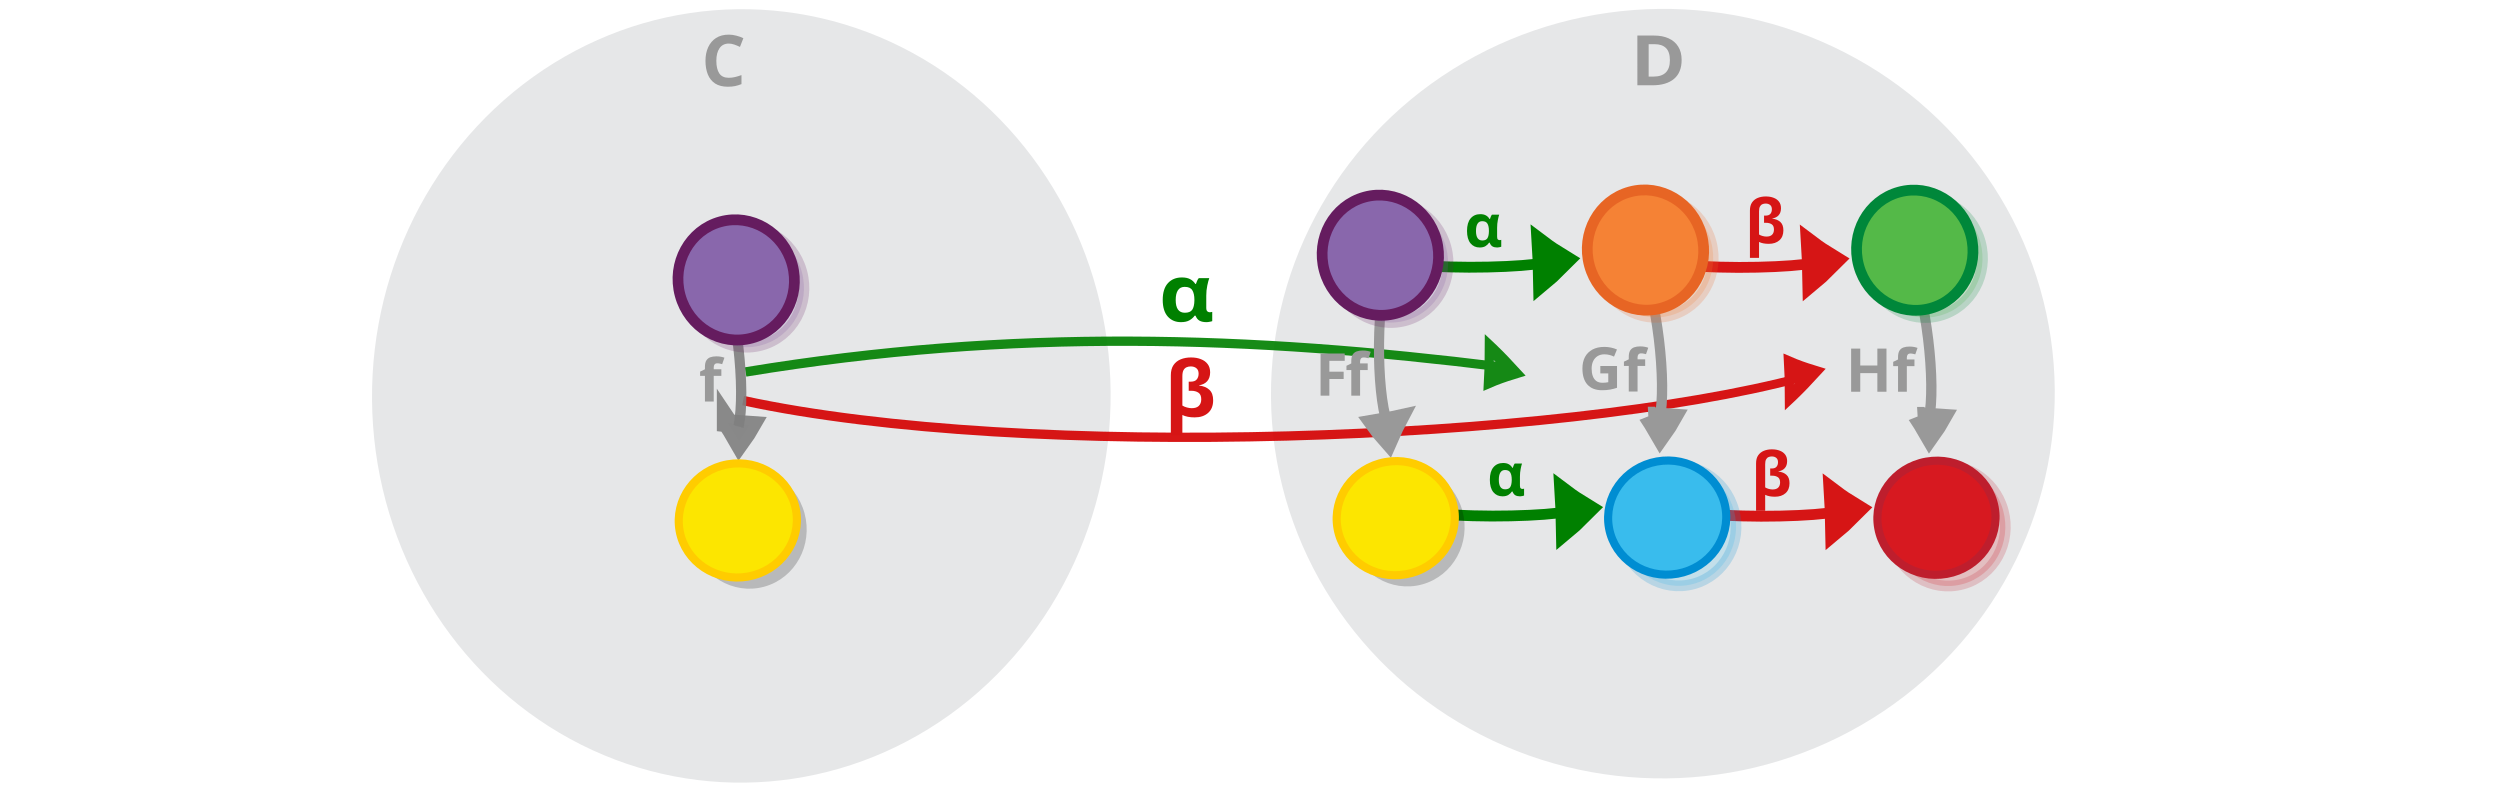 <?xml version="1.0" encoding="UTF-8" standalone="no"?>
<svg
   viewBox="0 0 595.3 189.5"
   version="1.1"
   id="svg15613"
   sodipodi:docname="vertical_composition.svg"
   inkscape:version="1.2.2 (b0a8486541, 2022-12-01)"
   xmlns:inkscape="http://www.inkscape.org/namespaces/inkscape"
   xmlns:sodipodi="http://sodipodi.sourceforge.net/DTD/sodipodi-0.dtd"
   xmlns="http://www.w3.org/2000/svg"
   xmlns:svg="http://www.w3.org/2000/svg"
   xmlns:rdf="http://www.w3.org/1999/02/22-rdf-syntax-ns#"
   xmlns:cc="http://creativecommons.org/ns#"
   xmlns:dc="http://purl.org/dc/elements/1.1/">
  <defs
     id="defs15617" />
  <sodipodi:namedview
     pagecolor="#ffffff"
     bordercolor="#666666"
     borderopacity="1"
     objecttolerance="10"
     gridtolerance="10"
     guidetolerance="10"
     inkscape:pageopacity="0"
     inkscape:pageshadow="2"
     inkscape:window-width="1080"
     inkscape:window-height="1853"
     id="namedview15615"
     showgrid="false"
     inkscape:zoom="0.7756591"
     inkscape:cx="174.69014"
     inkscape:cy="-56.081338"
     inkscape:window-x="0"
     inkscape:window-y="0"
     inkscape:window-maximized="1"
     inkscape:current-layer="svg15613"
     inkscape:showpageshadow="2"
     inkscape:pagecheckerboard="0"
     inkscape:deskcolor="#d1d1d1" />
  <g
     id="g26943"
     transform="matrix(1.044,0,0,1.064,68.798,-3.281)">
    <ellipse
       style="fill:#e6e7e8;stroke:#bbbcbe;stroke-width:0;stroke-miterlimit:10;stroke-dasharray:none;stroke-opacity:1"
       id="circle15601-9-4-4"
       cy="99.588"
       cx="96.205"
       transform="matrix(0.997,-0.079,0.073,0.997,0,0)"
       rx="84.25"
       ry="86.554" />
    <path
       d="m 100.331,12.834 q -1.382,0 -2.113,1.033 -0.731,1.033 -0.731,2.828 0,1.811 0.667,2.812 0.683,0.985 2.176,0.985 0.699,0 1.382,-0.159 0.699,-0.159 1.509,-0.445 v 2.017 q -0.747,0.302 -1.477,0.445 -0.731,0.143 -1.636,0.143 -1.747,0 -2.891,-0.715 -1.128,-0.731 -1.668,-2.033 -0.54,-1.318 -0.54,-3.066 0,-1.716 0.62,-3.034 0.62,-1.318 1.795,-2.065 1.191,-0.747 2.907,-0.747 0.842,0 1.684,0.222 0.858,0.207 1.636,0.572 l -0.778,1.954 q -0.635,-0.302 -1.287,-0.524 -0.635,-0.222 -1.255,-0.222 z"
       style="font-weight:bold;font-size:21.512px;line-height:1.25;font-family:sans-serif;-inkscape-font-specification:'sans-serif Bold';text-align:end;word-spacing:0px;text-anchor:end;fill:#999999;stroke-width:1.191"
       id="path12067"
       inkscape:connector-curvature="0" />
  </g>
  <g
     id="g26939"
     transform="matrix(1.121,0,0,1.044,51.534,-1.981)">
    <ellipse
       style="fill:#e6e7e8;stroke:#bbbcbe;stroke-width:0;stroke-miterlimit:10;stroke-dasharray:none;stroke-opacity:1"
       id="circle15601-9-4-4-1"
       cy="116.324"
       cx="299.893"
       transform="matrix(0.997,-0.081,0.071,0.997,0,0)"
       rx="83.263"
       ry="87.763" />
    <path
       d="m 311.237,15.568 q 0,2.875 -1.636,4.337 -1.62,1.446 -4.559,1.446 h -3.209 V 10.009 h 3.558 q 1.779,0 3.082,0.635 1.318,0.635 2.033,1.874 0.731,1.223 0.731,3.05 z m -2.494,0.064 q 0,-1.89 -0.826,-2.764 -0.826,-0.89 -2.399,-0.89 h -1.287 v 7.387 h 1.033 q 3.479,0 3.479,-3.733 z"
       style="font-weight:bold;font-size:21.512px;line-height:1.25;font-family:sans-serif;-inkscape-font-specification:'sans-serif Bold';text-align:end;word-spacing:0px;text-anchor:end;fill:#999999;stroke-width:1.191"
       id="path12069"
       inkscape:connector-curvature="0" />
  </g>
  <g
     transform="matrix(0.133,-0.007,0.007,0.275,317.292,65.085)"
     style="display:inline;opacity:0.91;fill:#dddddd;stroke:#008000;stroke-width:10.934;stroke-miterlimit:10;stroke-dasharray:none;stroke-opacity:1"
     id="g16254-4">
    <g
       id="g86383"
       inkscape:transform-center-x="-92.39204"
       inkscape:transform-center-y="-15.63707"
       transform="matrix(0.983,-0.078,0.333,0.991,-63.79,-102.36)">
      <path
         style="stroke:#008000;stroke-width:15.575;stroke-miterlimit:10;stroke-dasharray:none;stroke-opacity:1"
         inkscape:connector-curvature="0"
         id="path1478-7-9-0-19-0-7-4-6"
         d="m 268.428,223.772 c 14.425,-1.398 29.324,-2.294 44.547,-2.925 -10.282,-8.117 -21.301,-16.116 -33.058,-24 -3.964,9.413 -6.373,16.925 -11.489,26.924 z" />
      <path
         style="fill:#000000;fill-opacity:0;stroke:#008000;stroke-width:8.154;stroke-miterlimit:10;stroke-dasharray:none;stroke-opacity:1;paint-order:markers fill stroke"
         inkscape:connector-curvature="0"
         id="path1480-1-3-1-5-7-5-05-2"
         d="M -1034.721,80.966 C -548.654,92.913 -134.177,143.58 294.161,215.831"
         sodipodi:nodetypes="cc"
         inkscape:transform-center-x="-92.14147"
         inkscape:transform-center-y="-6.2642108" />
    </g>
  </g>
  <g
     transform="matrix(0.133,0.007,0.007,-0.275,389.15,108.213)"
     style="display:inline;opacity:0.91;fill:#dddddd;stroke:#d40000;stroke-width:10.934;stroke-miterlimit:10;stroke-dasharray:none;stroke-opacity:1"
     id="g16254-4-5">
    <g
       id="g86383-9"
       inkscape:transform-center-x="-92.39204"
       inkscape:transform-center-y="-15.63707"
       transform="matrix(0.983,-0.078,0.333,0.991,-66.072,-116.825)"
       style="stroke:#d40000">
      <path
         style="stroke:#d40000;stroke-width:15.575;stroke-miterlimit:10;stroke-dasharray:none;stroke-opacity:1"
         inkscape:connector-curvature="0"
         id="path1478-7-9-0-19-0-7-4-6-4"
         d="m 268.428,223.772 c 14.425,-1.398 29.324,-2.294 44.547,-2.925 -10.282,-8.117 -21.301,-16.116 -33.058,-24 -3.964,9.413 -6.373,16.925 -11.489,26.924 z" />
      <path
         style="fill:#000000;fill-opacity:0;stroke:#d40000;stroke-width:8.154;stroke-miterlimit:10;stroke-dasharray:none;stroke-opacity:1;paint-order:markers fill stroke"
         inkscape:connector-curvature="0"
         id="path1480-1-3-1-5-7-5-05-2-8"
         d="M -1556.616,1.473 C -1041.678,1.703 -106.292,117.272 294.161,215.831"
         sodipodi:nodetypes="cc"
         inkscape:transform-center-x="-92.14147"
         inkscape:transform-center-y="-6.2642108" />
    </g>
  </g>
  <a
     id="a49464"
     transform="matrix(1.177,0,0,1.177,53.18,-14.497)">
    <g
       style="display:inline;fill:#dddddd;stroke:#808080;stroke-width:6.389;stroke-miterlimit:10;stroke-opacity:0.91"
       id="g1482-7-0-1-0-3"
       transform="matrix(0.033,0.197,-0.237,0.004,147.468,38.047)"
       inkscape:transform-center-x="-10.190908"
       inkscape:transform-center-y="-6.4527642">
      <path
         style="stroke:#808080;stroke-width:19.035;stroke-opacity:0.91"
         inkscape:connector-curvature="0"
         id="path1478-7-9-0-19-0"
         d="m 299.356,233.033 c 5.865,-2.466 11.98,-4.677 18.256,-6.762 -5.112,-3.83 -10.518,-7.506 -16.22,-11.028 -0.69,6.214 -0.926,11.088 -2.036,17.79 z" />
      <path
         style="fill:none;stroke:#808080;stroke-width:10.649;stroke-opacity:0.91;paint-order:markers fill stroke"
         inkscape:connector-curvature="0"
         id="path1480-1-3-1-5-7"
         d="M 127.386,78.378 C 176.957,66.302 277.685,72.076 317.498,86.173"
         sodipodi:nodetypes="cc"
         transform="matrix(0.896,0,0,0.817,18.384,154.236)" />
    </g>
    <path
       d="m 100.754,88.363 h -1.541 v 5.184 h -1.78 v -5.184 h -0.979 v -0.86 l 0.979,-0.478 v -0.478 q 0,-0.836 0.275,-1.29 0.287,-0.466 0.8,-0.657 0.526,-0.191 1.23,-0.191 0.526,0 0.944,0.084 0.43,0.084 0.693,0.191 l -0.454,1.302 q -0.203,-0.06 -0.442,-0.107 -0.239,-0.06 -0.549,-0.06 -0.37,0 -0.549,0.227 -0.167,0.227 -0.167,0.573 v 0.406 h 1.541 z"
       style="font-weight:bold;font-size:21.512px;line-height:1.25;font-family:sans-serif;-inkscape-font-specification:'sans-serif Bold';text-align:end;word-spacing:0px;text-anchor:end;fill:#999999;fill-opacity:1;stroke-width:0.896"
       id="path12075"
       inkscape:connector-curvature="0" />
    <g
       id="g16126"
       transform="matrix(0.185,0.965,-0.965,0.185,129.228,-113.352)"
       inkscape:transform-center-x="2.7251762"
       inkscape:transform-center-y="0.8319909"
       style="fill:#8967ac;fill-opacity:1;stroke:#651c5f;stroke-opacity:1">
      <ellipse
         ry="11.965"
         rx="12.4"
         transform="matrix(0.997,-0.075,0.078,0.997,0,0)"
         style="opacity:0.203;fill:#8967ac;fill-opacity:1;stroke:#651c5f;stroke-width:2.214;stroke-miterlimit:10;stroke-dasharray:none;stroke-opacity:1"
         id="circle15601-9-4-6"
         cy="72.011"
         cx="174.056" />
      <ellipse
         ry="11.965"
         rx="12.4"
         transform="matrix(0.997,-0.075,0.078,0.997,0,0)"
         style="fill:#8967ac;fill-opacity:1;stroke:#651c5f;stroke-width:2.214;stroke-miterlimit:10;stroke-dasharray:none;stroke-opacity:1"
         id="circle15601-9-4"
         cy="73.519"
         cx="172.109" />
    </g>
    <g
       id="g16153"
       transform="matrix(0.102,0.977,-0.977,0.102,174.415,-81.18)">
      <ellipse
         cx="178.593"
         cy="120.173"
         id="circle15601-9-4-6-2"
         style="opacity:0.203;fill:#030303;fill-opacity:1;stroke:none;stroke-width:2.214;stroke-miterlimit:10;stroke-dasharray:none;stroke-opacity:1"
         transform="matrix(0.987,-0.159,0.162,0.987,0,0)"
         rx="12.4"
         ry="11.965" />
      <ellipse
         ry="11.748"
         rx="12.176"
         transform="matrix(-0.074,-0.997,0.997,-0.077,0,0)"
         style="fill:#fce600;fill-opacity:1;stroke:#ffcc00;stroke-width:1.677;stroke-miterlimit:10;stroke-opacity:1"
         id="circle15605"
         cy="186.489"
         cx="-106.902" />
    </g>
  </a>
  <path
     inkscape:connector-curvature="0"
     id="path12093-9-6-4"
     style="font-weight:bold;font-size:21.512px;line-height:1.25;font-family:sans-serif;-inkscape-font-specification:'sans-serif Bold';text-align:end;word-spacing:0px;text-anchor:end;fill:#008000;fill-opacity:1;stroke-width:1.468"
     d="m 281.219,76.712 q -1.951,0 -3.151,-1.338 -1.199,-1.357 -1.199,-3.957 0,-2.638 1.24,-3.994 1.24,-1.357 3.334,-1.357 1.179,0 1.931,0.396 0.752,0.377 1.26,1.149 h 0.142 q 0.102,-0.32 0.264,-0.697 0.163,-0.396 0.407,-0.678 h 2.5 q -0.224,0.603 -0.468,1.752 -0.244,1.149 -0.244,2.412 v 2.864 q 0,0.641 0.244,0.867 0.264,0.226 0.589,0.226 0.142,0 0.325,-0.038 0.183,-0.038 0.264,-0.057 v 2.204 q -0.142,0.075 -0.589,0.151 -0.427,0.094 -0.772,0.094 -1.016,0 -1.646,-0.339 -0.63,-0.339 -0.976,-1.206 h -0.203 q -0.447,0.641 -1.22,1.093 -0.772,0.452 -2.033,0.452 z m 0.915,-2.242 q 1.26,0 1.748,-0.697 0.508,-0.716 0.528,-2.261 v -0.113 q 0,-1.507 -0.508,-2.299 -0.488,-0.791 -1.809,-0.791 -1.077,0 -1.606,0.81 -0.528,0.791 -0.528,2.317 0,3.033 2.175,3.033 z" />
  <path
     d="m 283.608,85.117 q 1.326,0 2.339,0.405 1.031,0.387 1.621,1.179 0.589,0.773 0.589,1.952 0,1.326 -0.7,2.118 -0.681,0.773 -1.934,0.976 v 0.055 q 1.565,0.184 2.449,1.013 0.902,0.829 0.902,2.505 0,1.934 -1.197,3.002 -1.197,1.068 -3.204,1.068 -1.786,0 -2.928,-0.571 v 4.807 h -2.744 V 89.352 q 0,-1.492 0.626,-2.412 0.645,-0.939 1.731,-1.381 1.087,-0.442 2.449,-0.442 z m -0.074,2.136 q -0.534,0 -0.994,0.203 -0.46,0.203 -0.737,0.718 -0.258,0.497 -0.258,1.436 v 6.961 q 0.46,0.295 1.087,0.46 0.626,0.166 1.142,0.166 1.142,0 1.694,-0.552 0.571,-0.571 0.571,-1.565 0,-1.142 -0.681,-1.584 -0.681,-0.442 -1.657,-0.442 h -0.645 V 90.881 h 0.479 q 0.976,0 1.418,-0.516 0.46,-0.534 0.46,-1.381 0,-0.866 -0.516,-1.289 -0.516,-0.442 -1.363,-0.442 z"
     id="path112596"
     style="font-weight:bold;font-size:9.764px;line-height:1.25;font-family:Sans;-inkscape-font-specification:'Sans Bold';text-align:end;word-spacing:0px;text-anchor:end;fill:#d61515;fill-opacity:1;stroke-width:0.288" />
  <g
     id="g86488-4"
     transform="matrix(1.177,0,0,1.177,-24.714,11.695)">
    <g
       aria-label="β"
       id="text112403"
       style="font-weight:bold;font-size:9.764px;line-height:1.25;font-family:Sans;-inkscape-font-specification:'Sans Bold';text-align:end;word-spacing:0px;text-anchor:end;fill:#d61515;fill-opacity:1;stroke-width:0.153"
       transform="matrix(1.267,0,0,1.267,-95.744,-11.645)">
      <path
         d="m 374.113,32.718 q 0.703,0 1.24,0.215 0.547,0.205 0.859,0.625 0.312,0.41 0.312,1.035 0,0.703 -0.371,1.123 -0.361,0.41 -1.025,0.517 v 0.029 q 0.83,0.098 1.299,0.537 0.478,0.439 0.478,1.328 0,1.025 -0.635,1.592 -0.635,0.566 -1.699,0.566 -0.947,0 -1.552,-0.303 v 2.548 h -1.455 v -7.567 q 0,-0.791 0.332,-1.279 0.342,-0.498 0.918,-0.732 0.576,-0.234 1.299,-0.234 z m -0.039,1.133 q -0.283,0 -0.527,0.107 -0.244,0.107 -0.391,0.381 -0.137,0.264 -0.137,0.762 v 3.691 q 0.244,0.156 0.576,0.244 0.332,0.088 0.605,0.088 0.605,0 0.898,-0.293 0.303,-0.303 0.303,-0.83 0,-0.605 -0.361,-0.84 -0.361,-0.234 -0.879,-0.234 h -0.342 v -1.152 h 0.254 q 0.517,0 0.752,-0.273 0.244,-0.283 0.244,-0.732 0,-0.459 -0.273,-0.683 -0.273,-0.234 -0.723,-0.234 z"
         id="path112405"
         style="fill:#d61515;fill-opacity:1" />
    </g>
    <g
       aria-label="β"
       id="text112403-9"
       style="font-weight:bold;font-size:9.764px;line-height:1.25;font-family:Sans;-inkscape-font-specification:'Sans Bold';text-align:end;word-spacing:0px;text-anchor:end;fill:#d61515;fill-opacity:1;stroke-width:0.153"
       transform="matrix(1.267,0,0,1.267,-94.502,39.516)">
      <path
         d="m 374.113,32.718 q 0.703,0 1.24,0.215 0.547,0.205 0.859,0.625 0.312,0.41 0.312,1.035 0,0.703 -0.371,1.123 -0.361,0.41 -1.025,0.517 v 0.029 q 0.83,0.098 1.299,0.537 0.478,0.439 0.478,1.328 0,1.025 -0.635,1.592 -0.635,0.566 -1.699,0.566 -0.947,0 -1.552,-0.303 v 2.548 h -1.455 v -7.567 q 0,-0.791 0.332,-1.279 0.342,-0.498 0.918,-0.732 0.576,-0.234 1.299,-0.234 z m -0.039,1.133 q -0.283,0 -0.527,0.107 -0.244,0.107 -0.391,0.381 -0.137,0.264 -0.137,0.762 v 3.691 q 0.244,0.156 0.576,0.244 0.332,0.088 0.605,0.088 0.605,0 0.898,-0.293 0.303,-0.303 0.303,-0.83 0,-0.605 -0.361,-0.84 -0.361,-0.234 -0.879,-0.234 h -0.342 v -1.152 h 0.254 q 0.517,0 0.752,-0.273 0.244,-0.283 0.244,-0.732 0,-0.459 -0.273,-0.683 -0.273,-0.234 -0.723,-0.234 z"
         id="path112405-3"
         style="fill:#d61515;fill-opacity:1" />
    </g>
    <g
       aria-label="β"
       id="g112598"
       style="font-weight:bold;font-size:9.764px;line-height:1.25;font-family:Sans;-inkscape-font-specification:'Sans Bold';text-align:end;word-spacing:0px;text-anchor:end;fill:#d61515;fill-opacity:1;stroke-width:0.153"
       transform="translate(-79.728,-79.979)" />
    <g
       id="g29850-0-6"
       transform="matrix(0.719,0,0,0.719,-13.392,61.162)"
       style="stroke:#d61515;stroke-opacity:1">
      <g
         transform="matrix(0.153,0.012,0.028,-0.213,509.458,103.743)"
         id="g1482-7-0-4-90-3-9"
         style="display:inline;fill:#ff8080;stroke:#d61515;stroke-width:6.389;stroke-miterlimit:10;stroke-opacity:1">
        <path
           d="m 300.111,308.891 c 11.457,-5.059 23.316,-9.601 35.445,-13.89 -8.574,-7.716 -17.731,-15.117 -27.472,-22.203 -2.745,12.606 -4.334,22.493 -7.973,36.094 z"
           id="path1478-7-9-9-9-9-2"
           inkscape:connector-curvature="0"
           style="fill:#ff8080;stroke:#d61515;stroke-width:36.898;stroke-opacity:1" />
        <path
           sodipodi:nodetypes="cc"
           d="m 44.584,277.85 c 65.576,-4.732 190.882,3.877 244.646,11.716"
           id="path1480-1-3-7-1-1-9"
           inkscape:connector-curvature="0"
           style="fill:#ff8080;stroke:#d61515;stroke-width:14.277;stroke-opacity:1;paint-order:markers fill stroke" />
      </g>
    </g>
    <g
       id="g29850-0-2-3"
       transform="matrix(0.719,0,0,0.719,-18.01,10.82)"
       style="stroke:#d61515;stroke-opacity:1">
      <g
         transform="matrix(0.153,0.012,0.028,-0.213,509.458,103.743)"
         id="g1482-7-0-4-90-3-8-0"
         style="display:inline;fill:#ff8080;stroke:#d61515;stroke-width:6.389;stroke-miterlimit:10;stroke-opacity:1">
        <path
           d="m 300.111,308.891 c 11.457,-5.059 23.316,-9.601 35.445,-13.89 -8.574,-7.716 -17.731,-15.117 -27.472,-22.203 -2.745,12.606 -4.334,22.493 -7.973,36.094 z"
           id="path1478-7-9-9-9-9-8-3"
           inkscape:connector-curvature="0"
           style="fill:#ff8080;stroke:#d61515;stroke-width:36.898;stroke-opacity:1" />
        <path
           sodipodi:nodetypes="cc"
           d="m 44.584,277.85 c 65.576,-4.732 190.882,3.877 244.646,11.716"
           id="path1480-1-3-7-1-1-8-3"
           inkscape:connector-curvature="0"
           style="fill:#ff8080;stroke:#d61515;stroke-width:14.277;stroke-opacity:1;paint-order:markers fill stroke" />
      </g>
    </g>
    <g
       style="display:inline;fill:#dddddd;stroke:#999999;stroke-width:6.389;stroke-miterlimit:10;stroke-opacity:1"
       id="g1482-7-0-1-0-3-5-2-9"
       transform="matrix(0.034,0.197,-0.237,0.005,454.159,14.127)"
       inkscape:transform-center-x="-10.155653"
       inkscape:transform-center-y="-6.4925291">
      <path
         style="stroke:#999999;stroke-width:19.035;stroke-opacity:1"
         inkscape:connector-curvature="0"
         id="path1478-7-9-0-19-0-2-7-4"
         d="m 299.356,233.033 c 5.865,-2.466 11.98,-4.677 18.256,-6.762 -5.112,-3.83 -10.518,-7.506 -16.22,-11.028 -0.69,6.214 -0.926,11.088 -2.036,17.79 z" />
      <path
         style="fill:none;stroke:#999999;stroke-width:10.649;stroke-opacity:1;paint-order:markers fill stroke"
         inkscape:connector-curvature="0"
         id="path1480-1-3-1-5-7-2-0-9"
         d="M 127.386,78.378 C 176.957,66.302 277.685,72.076 317.498,86.173"
         sodipodi:nodetypes="cc"
         transform="matrix(0.896,0,0,0.817,18.384,154.236)" />
    </g>
    <g
       id="g75564-9"
       style="fill:#999999;fill-opacity:1"
       transform="translate(88.369,-28.721)">
      <path
         d="m 319.943,92.851 h -1.541 v 5.184 h -1.78 v -5.184 h -0.979 v -0.86 l 0.979,-0.478 v -0.478 q 0,-0.836 0.275,-1.29 0.287,-0.466 0.8,-0.657 0.526,-0.191 1.23,-0.191 0.526,0 0.944,0.084 0.43,0.084 0.693,0.191 l -0.454,1.302 q -0.203,-0.06 -0.442,-0.107 -0.239,-0.06 -0.549,-0.06 -0.37,0 -0.549,0.227 -0.167,0.227 -0.167,0.573 v 0.406 h 1.541 z"
         style="font-weight:bold;font-size:21.512px;line-height:1.25;font-family:sans-serif;-inkscape-font-specification:'sans-serif Bold';text-align:end;word-spacing:0px;text-anchor:end;fill:#999999;fill-opacity:1;stroke-width:0.896"
         id="path12081-3-9"
         inkscape:connector-curvature="0" />
      <g
         aria-label="H"
         id="text112737"
         style="font-weight:bold;font-size:64px;line-height:1.25;font-family:Sans;-inkscape-font-specification:'Sans Bold';text-align:end;word-spacing:0px;text-anchor:end"
         transform="matrix(0.191,0,0,0.191,238.485,101.946)">
        <path
           d="m 396.856,-20.464 h -9.664 v -19.712 h -18.112 v 19.712 h -9.664 v -45.696 h 9.664 v 17.92 h 18.112 v -17.92 h 9.664 z"
           id="path112739" />
      </g>
    </g>
    <g
       id="g16126-2-2-39"
       transform="matrix(0.185,0.965,-0.965,0.185,433.844,-141.606)"
       inkscape:transform-center-x="2.7251762"
       inkscape:transform-center-y="0.8319909"
       style="fill:#54b948;fill-opacity:1;stroke:#00873a;stroke-opacity:1">
      <ellipse
         ry="11.965"
         rx="12.4"
         transform="matrix(0.997,-0.075,0.078,0.997,0,0)"
         style="opacity:0.203;fill:#54b948;fill-opacity:1;stroke:#00873a;stroke-width:2.214;stroke-miterlimit:10;stroke-dasharray:none;stroke-opacity:1"
         id="circle15601-9-4-6-3-2-2"
         cy="72.011"
         cx="174.056" />
      <ellipse
         ry="11.965"
         rx="12.4"
         transform="matrix(0.997,-0.075,0.078,0.997,0,0)"
         style="fill:#54b948;fill-opacity:1;stroke:#00873a;stroke-width:2.214;stroke-miterlimit:10;stroke-dasharray:none;stroke-opacity:1"
         id="circle15601-9-4-1-4-4"
         cy="73.519"
         cx="172.109" />
    </g>
    <g
       id="g16153-8-5-4"
       transform="matrix(0.102,0.977,-0.977,0.102,483.095,-103.976)"
       style="fill:#d71920;fill-opacity:1;stroke:#be1e2d;stroke-opacity:1">
      <ellipse
         cx="178.593"
         cy="120.173"
         id="circle15601-9-4-6-2-3-1-4"
         style="opacity:0.203;fill:#d71920;fill-opacity:1;stroke:#be1e2d;stroke-width:2.214;stroke-miterlimit:10;stroke-dasharray:none;stroke-opacity:1"
         transform="matrix(0.987,-0.159,0.162,0.987,0,0)"
         rx="12.4"
         ry="11.965" />
      <ellipse
         ry="11.748"
         rx="12.176"
         transform="matrix(-0.074,-0.997,0.997,-0.077,0,0)"
         style="fill:#d71920;fill-opacity:1;stroke:#be1e2d;stroke-width:1.677;stroke-miterlimit:10;stroke-opacity:1"
         id="circle15605-4-7-9"
         cy="186.489"
         cx="-106.902" />
    </g>
  </g>
  <g
     id="g86488"
     transform="matrix(1.177,0,0,1.177,-88.834,11.655)">
    <g
       id="g29850-0"
       transform="matrix(0.719,0,0,0.719,-13.392,61.162)">
      <g
         transform="matrix(0.153,0.012,0.028,-0.213,509.458,103.743)"
         id="g1482-7-0-4-90-3"
         style="display:inline;fill:#ff8080;stroke:#008000;stroke-width:6.389;stroke-miterlimit:10;stroke-opacity:1">
        <path
           d="m 300.111,308.891 c 11.457,-5.059 23.316,-9.601 35.445,-13.89 -8.574,-7.716 -17.731,-15.117 -27.472,-22.203 -2.745,12.606 -4.334,22.493 -7.973,36.094 z"
           id="path1478-7-9-9-9-9"
           inkscape:connector-curvature="0"
           style="fill:#ff8080;stroke:#008000;stroke-width:36.898;stroke-opacity:1" />
        <path
           sodipodi:nodetypes="cc"
           d="m 44.584,277.85 c 65.576,-4.732 190.882,3.877 244.646,11.716"
           id="path1480-1-3-7-1-1"
           inkscape:connector-curvature="0"
           style="fill:#ff8080;stroke:#008000;stroke-width:14.277;stroke-opacity:1;paint-order:markers fill stroke" />
      </g>
      <path
         inkscape:connector-curvature="0"
         id="path12093-9"
         style="font-weight:bold;font-size:21.512px;line-height:1.25;font-family:sans-serif;-inkscape-font-specification:'sans-serif Bold';text-align:end;word-spacing:0px;text-anchor:end;fill:#008000;fill-opacity:1;stroke-width:1.245"
         d="m 546.363,40.82 q -1.594,0 -2.574,-1.179 -0.98,-1.195 -0.98,-3.487 0,-2.325 1.013,-3.52 1.013,-1.195 2.723,-1.195 0.963,0 1.577,0.349 0.614,0.332 1.029,1.013 h 0.116 q 0.083,-0.282 0.216,-0.614 0.133,-0.349 0.332,-0.598 h 2.042 q -0.183,0.531 -0.382,1.544 -0.199,1.013 -0.199,2.125 v 2.524 q 0,0.565 0.199,0.764 0.216,0.199 0.482,0.199 0.116,0 0.266,-0.033 0.149,-0.033 0.216,-0.05 v 1.943 q -0.116,0.066 -0.482,0.133 -0.349,0.083 -0.631,0.083 -0.83,0 -1.345,-0.299 -0.515,-0.299 -0.797,-1.063 h -0.166 q -0.365,0.565 -0.996,0.963 -0.631,0.398 -1.66,0.398 z m 0.747,-1.976 q 1.029,0 1.428,-0.614 0.415,-0.631 0.432,-1.992 v -0.1 q 0,-1.328 -0.415,-2.026 -0.398,-0.697 -1.478,-0.697 -0.88,0 -1.312,0.714 -0.432,0.697 -0.432,2.042 0,2.673 1.777,2.673 z" />
    </g>
    <g
       id="g29850-0-2"
       transform="matrix(0.719,0,0,0.719,-18.01,10.82)">
      <g
         transform="matrix(0.153,0.012,0.028,-0.213,509.458,103.743)"
         id="g1482-7-0-4-90-3-8"
         style="display:inline;fill:#ff8080;stroke:#008000;stroke-width:6.389;stroke-miterlimit:10;stroke-opacity:1">
        <path
           d="m 300.111,308.891 c 11.457,-5.059 23.316,-9.601 35.445,-13.89 -8.574,-7.716 -17.731,-15.117 -27.472,-22.203 -2.745,12.606 -4.334,22.493 -7.973,36.094 z"
           id="path1478-7-9-9-9-9-8"
           inkscape:connector-curvature="0"
           style="fill:#ff8080;stroke:#008000;stroke-width:36.898;stroke-opacity:1" />
        <path
           sodipodi:nodetypes="cc"
           d="m 44.584,277.85 c 65.576,-4.732 190.882,3.877 244.646,11.716"
           id="path1480-1-3-7-1-1-8"
           inkscape:connector-curvature="0"
           style="fill:#ff8080;stroke:#008000;stroke-width:14.277;stroke-opacity:1;paint-order:markers fill stroke" />
      </g>
      <path
         inkscape:connector-curvature="0"
         id="path12093-9-6"
         style="font-weight:bold;font-size:21.512px;line-height:1.25;font-family:sans-serif;-inkscape-font-specification:'sans-serif Bold';text-align:end;word-spacing:0px;text-anchor:end;fill:#008000;fill-opacity:1;stroke-width:1.245"
         d="m 546.363,40.82 q -1.594,0 -2.574,-1.179 -0.98,-1.195 -0.98,-3.487 0,-2.325 1.013,-3.52 1.013,-1.195 2.723,-1.195 0.963,0 1.577,0.349 0.614,0.332 1.029,1.013 h 0.116 q 0.083,-0.282 0.216,-0.614 0.133,-0.349 0.332,-0.598 h 2.042 q -0.183,0.531 -0.382,1.544 -0.199,1.013 -0.199,2.125 v 2.524 q 0,0.565 0.199,0.764 0.216,0.199 0.482,0.199 0.116,0 0.266,-0.033 0.149,-0.033 0.216,-0.05 v 1.943 q -0.116,0.066 -0.482,0.133 -0.349,0.083 -0.631,0.083 -0.83,0 -1.345,-0.299 -0.515,-0.299 -0.797,-1.063 h -0.166 q -0.365,0.565 -0.996,0.963 -0.631,0.398 -1.66,0.398 z m 0.747,-1.976 q 1.029,0 1.428,-0.614 0.415,-0.631 0.432,-1.992 v -0.1 q 0,-1.328 -0.415,-2.026 -0.398,-0.697 -1.478,-0.697 -0.88,0 -1.312,0.714 -0.432,0.697 -0.432,2.042 0,2.673 1.777,2.673 z" />
    </g>
    <g
       style="display:inline;fill:#dddddd;stroke:#999999;stroke-width:6.389;stroke-miterlimit:10;stroke-opacity:1"
       id="g1482-7-0-1-0-3-5-2"
       transform="matrix(0.034,0.197,-0.237,0.005,454.159,14.127)"
       inkscape:transform-center-x="-10.155653"
       inkscape:transform-center-y="-6.4925291">
      <path
         style="stroke:#999999;stroke-width:19.035;stroke-opacity:1"
         inkscape:connector-curvature="0"
         id="path1478-7-9-0-19-0-2-7"
         d="m 299.356,233.033 c 5.865,-2.466 11.98,-4.677 18.256,-6.762 -5.112,-3.83 -10.518,-7.506 -16.22,-11.028 -0.69,6.214 -0.926,11.088 -2.036,17.79 z" />
      <path
         style="fill:none;stroke:#999999;stroke-width:10.649;stroke-opacity:1;paint-order:markers fill stroke"
         inkscape:connector-curvature="0"
         id="path1480-1-3-1-5-7-2-0"
         d="M 127.386,78.378 C 176.957,66.302 277.685,72.076 317.498,86.173"
         sodipodi:nodetypes="cc"
         transform="matrix(0.896,0,0,0.817,18.384,154.236)" />
    </g>
    <g
       id="g75564"
       style="fill:#999999;fill-opacity:1"
       transform="translate(88.369,-28.721)">
      <path
         d="m 310.866,92.858 h 3.38 v 4.419 q -0.669,0.227 -1.397,0.358 -0.717,0.131 -1.636,0.131 -1.911,0 -2.938,-1.123 -1.027,-1.123 -1.027,-3.273 0,-1.338 0.514,-2.317 0.526,-0.979 1.517,-1.517 0.991,-0.537 2.425,-0.537 0.681,0 1.338,0.143 0.657,0.143 1.194,0.382 l -0.597,1.445 q -0.394,-0.203 -0.896,-0.334 -0.502,-0.131 -1.051,-0.131 -0.788,0 -1.374,0.358 -0.573,0.358 -0.896,1.015 -0.311,0.645 -0.311,1.529 0,0.836 0.227,1.481 0.227,0.645 0.717,1.015 0.49,0.358 1.278,0.358 0.382,0 0.645,-0.036 0.275,-0.036 0.502,-0.084 v -1.78 h -1.612 z"
         style="font-weight:bold;font-size:21.512px;line-height:1.25;font-family:sans-serif;-inkscape-font-specification:'sans-serif Bold';text-align:end;word-spacing:0px;text-anchor:end;fill:#999999;fill-opacity:1;stroke-width:0.896"
         id="path12073-3"
         inkscape:connector-curvature="0" />
      <path
         d="m 319.943,92.851 h -1.541 v 5.184 h -1.78 v -5.184 h -0.979 v -0.86 l 0.979,-0.478 v -0.478 q 0,-0.836 0.275,-1.29 0.287,-0.466 0.8,-0.657 0.526,-0.191 1.23,-0.191 0.526,0 0.944,0.084 0.43,0.084 0.693,0.191 l -0.454,1.302 q -0.203,-0.06 -0.442,-0.107 -0.239,-0.06 -0.549,-0.06 -0.37,0 -0.549,0.227 -0.167,0.227 -0.167,0.573 v 0.406 h 1.541 z"
         style="font-weight:bold;font-size:21.512px;line-height:1.25;font-family:sans-serif;-inkscape-font-specification:'sans-serif Bold';text-align:end;word-spacing:0px;text-anchor:end;fill:#999999;fill-opacity:1;stroke-width:0.896"
         id="path12081-3"
         inkscape:connector-curvature="0" />
    </g>
    <g
       style="display:inline;fill:#dddddd;stroke:#999999;stroke-width:6.389;stroke-miterlimit:10;stroke-opacity:1"
       id="g1482-7-0-1-0-3-5"
       transform="matrix(-0.012,0.2,0.236,-0.02,306.748,19.718)"
       inkscape:transform-center-x="10.238563"
       inkscape:transform-center-y="-5.468888">
      <path
         style="stroke:#999999;stroke-width:19.035;stroke-opacity:1"
         inkscape:connector-curvature="0"
         id="path1478-7-9-0-19-0-2"
         d="m 299.356,233.033 c 5.865,-2.466 11.98,-4.677 18.256,-6.762 -5.112,-3.83 -10.518,-7.506 -16.22,-11.028 -0.69,6.214 -0.926,11.088 -2.036,17.79 z" />
      <path
         style="fill:none;stroke:#999999;stroke-width:10.649;stroke-opacity:1;paint-order:markers fill stroke"
         inkscape:connector-curvature="0"
         id="path1480-1-3-1-5-7-2"
         d="M 127.386,78.378 C 176.957,66.302 277.685,72.076 317.498,86.173"
         sodipodi:nodetypes="cc"
         transform="matrix(0.896,0,0,0.817,18.384,154.236)" />
    </g>
    <g
       id="g75560"
       style="fill:#999999;fill-opacity:1"
       transform="translate(88.369,-28.721)">
      <path
         d="m 256.052,98.865 h -1.78 v -8.528 h 4.885 v 1.481 h -3.105 v 2.198 h 2.89 v 1.481 h -2.89 z"
         style="font-weight:bold;font-size:21.512px;line-height:1.25;font-family:sans-serif;-inkscape-font-specification:'sans-serif Bold';text-align:end;word-spacing:0px;text-anchor:end;fill:#999999;fill-opacity:1;stroke-width:0.896"
         id="path12077"
         inkscape:connector-curvature="0" />
      <path
         d="m 263.807,93.681 h -1.541 v 5.184 h -1.78 v -5.184 h -0.979 v -0.86 l 0.979,-0.478 V 91.865 q 0,-0.836 0.275,-1.29 0.287,-0.466 0.8,-0.657 0.526,-0.191 1.23,-0.191 0.526,0 0.944,0.084 0.43,0.084 0.693,0.191 l -0.454,1.302 q -0.203,-0.06 -0.442,-0.107 -0.239,-0.06 -0.549,-0.06 -0.37,0 -0.549,0.227 -0.167,0.227 -0.167,0.573 v 0.406 h 1.541 z"
         style="font-weight:bold;font-size:21.512px;line-height:1.25;font-family:sans-serif;-inkscape-font-specification:'sans-serif Bold';text-align:end;word-spacing:0px;text-anchor:end;fill:#999999;fill-opacity:1;stroke-width:0.896"
         id="path12081"
         inkscape:connector-curvature="0" />
    </g>
    <g
       id="g16126-2"
       transform="matrix(0.185,0.965,-0.965,0.185,380.205,-140.562)"
       inkscape:transform-center-x="2.7251762"
       inkscape:transform-center-y="0.8319909"
       style="fill:#8967ac;fill-opacity:1;stroke:#651c5f;stroke-opacity:1">
      <ellipse
         ry="11.965"
         rx="12.4"
         transform="matrix(0.997,-0.075,0.078,0.997,0,0)"
         style="opacity:0.203;fill:#8967ac;fill-opacity:1;stroke:#651c5f;stroke-width:2.214;stroke-miterlimit:10;stroke-dasharray:none;stroke-opacity:1"
         id="circle15601-9-4-6-3"
         cy="72.011"
         cx="174.056" />
      <ellipse
         ry="11.965"
         rx="12.4"
         transform="matrix(0.997,-0.075,0.078,0.997,0,0)"
         style="fill:#8967ac;fill-opacity:1;stroke:#651c5f;stroke-width:2.214;stroke-miterlimit:10;stroke-dasharray:none;stroke-opacity:1"
         id="circle15601-9-4-1"
         cy="73.519"
         cx="172.109" />
    </g>
    <g
       id="g16153-8"
       transform="matrix(0.102,0.977,-0.977,0.102,428.179,-103.86)">
      <ellipse
         cx="178.593"
         cy="120.173"
         id="circle15601-9-4-6-2-3"
         style="opacity:0.203;fill:#030303;fill-opacity:1;stroke:none;stroke-width:2.214;stroke-miterlimit:10;stroke-dasharray:none;stroke-opacity:1"
         transform="matrix(0.987,-0.159,0.162,0.987,0,0)"
         rx="12.4"
         ry="11.965" />
      <ellipse
         ry="11.748"
         rx="12.176"
         transform="matrix(-0.074,-0.997,0.997,-0.077,0,0)"
         style="fill:#fce600;fill-opacity:1;stroke:#ffcc00;stroke-width:1.677;stroke-miterlimit:10;stroke-opacity:1"
         id="circle15605-4"
         cy="186.489"
         cx="-106.902" />
    </g>
    <g
       id="g16126-2-2"
       transform="matrix(0.185,0.965,-0.965,0.185,433.844,-141.606)"
       inkscape:transform-center-x="2.7251762"
       inkscape:transform-center-y="0.8319909"
       style="fill:#f58235;fill-opacity:1;stroke:#e76524;stroke-opacity:1">
      <ellipse
         ry="11.965"
         rx="12.4"
         transform="matrix(0.997,-0.075,0.078,0.997,0,0)"
         style="opacity:0.203;fill:#f58235;fill-opacity:1;stroke:#e76524;stroke-width:2.214;stroke-miterlimit:10;stroke-dasharray:none;stroke-opacity:1"
         id="circle15601-9-4-6-3-2"
         cy="72.011"
         cx="174.056" />
      <ellipse
         ry="11.965"
         rx="12.4"
         transform="matrix(0.997,-0.075,0.078,0.997,0,0)"
         style="fill:#f58235;fill-opacity:1;stroke:#e76524;stroke-width:2.214;stroke-miterlimit:10;stroke-dasharray:none;stroke-opacity:1"
         id="circle15601-9-4-1-4"
         cy="73.519"
         cx="172.109" />
    </g>
    <g
       id="g16153-8-5"
       transform="matrix(0.102,0.977,-0.977,0.102,483.095,-103.976)"
       style="fill:#39bced;fill-opacity:1;stroke:#008dd2;stroke-opacity:1">
      <ellipse
         cx="178.593"
         cy="120.173"
         id="circle15601-9-4-6-2-3-1"
         style="opacity:0.203;fill:#39bced;fill-opacity:1;stroke:#008dd2;stroke-width:2.214;stroke-miterlimit:10;stroke-dasharray:none;stroke-opacity:1"
         transform="matrix(0.987,-0.159,0.162,0.987,0,0)"
         rx="12.4"
         ry="11.965" />
      <ellipse
         ry="11.748"
         rx="12.176"
         transform="matrix(-0.074,-0.997,0.997,-0.077,0,0)"
         style="fill:#39bced;fill-opacity:1;stroke:#008dd2;stroke-width:1.677;stroke-miterlimit:10;stroke-opacity:1"
         id="circle15605-4-7"
         cy="186.489"
         cx="-106.902" />
    </g>
  </g>
</svg>
